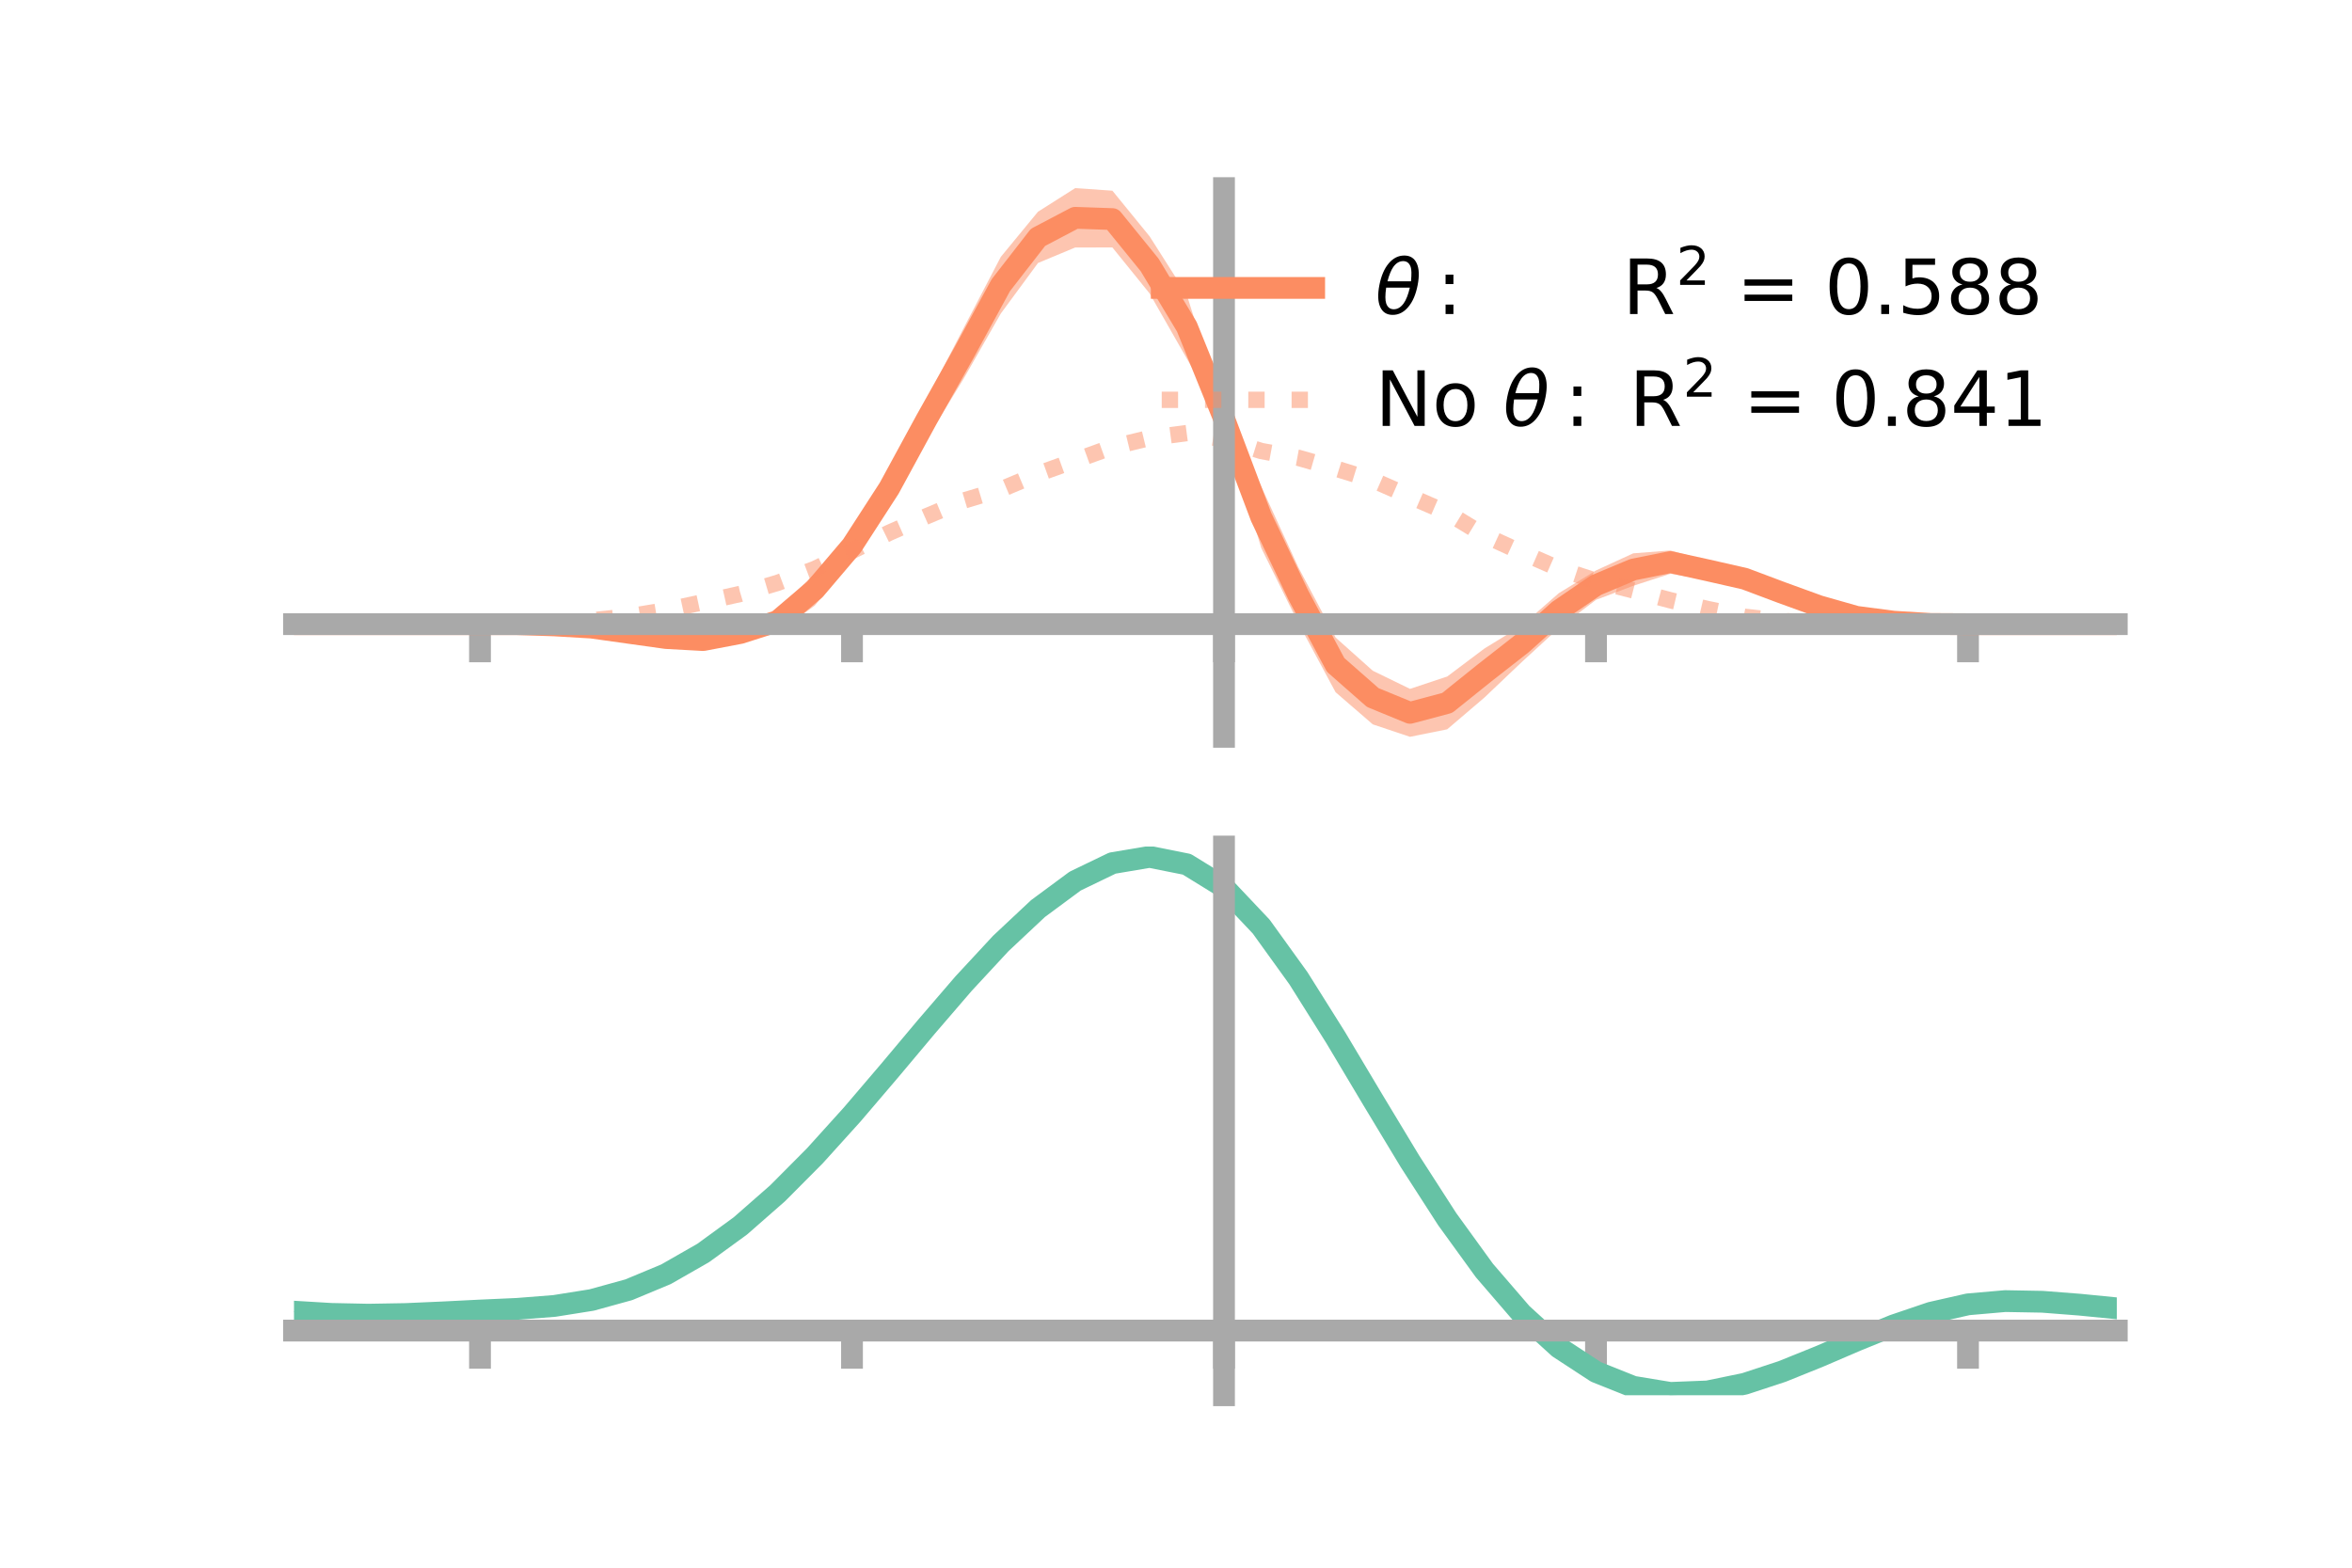 <?xml version="1.0" encoding="utf-8" standalone="no"?>
<!DOCTYPE svg PUBLIC "-//W3C//DTD SVG 1.1//EN"
  "http://www.w3.org/Graphics/SVG/1.1/DTD/svg11.dtd">
<!-- Created with matplotlib (https://matplotlib.org/) -->
<svg height="144pt" version="1.1" viewBox="0 0 216 144" width="216pt" xmlns="http://www.w3.org/2000/svg" xmlns:xlink="http://www.w3.org/1999/xlink">
 <defs>
  <style type="text/css">*{stroke-linecap:butt;stroke-linejoin:round;}</style>
 </defs>
 <g id="figure_1">
  <g id="patch_1">
   <path d="M 0 144 
L 216 144 
L 216 0 
L 0 0 
z
" style="fill:none;"/>
  </g>
  <g id="axes_1">
   <g id="patch_2">
    <path d="M 27 67.68 
L 194.4 67.68 
L 194.4 17.28 
L 27 17.28 
z
" style="fill:none;"/>
   </g>
   <g id="PolyCollection_1">
    <path clip-path="url(#pa581cd0f16)" d="M 27 57.331 
L 27 57.331 
L 30.416 57.331 
L 33.833 57.331 
L 37.249 57.331 
L 40.665 57.331 
L 44.082 57.33 
L 47.498 57.279 
L 50.914 57.31 
L 54.331 57.405 
L 57.747 57.719 
L 61.163 58.039 
L 64.58 58.109 
L 67.996 57.276 
L 71.412 55.998 
L 74.829 52.671 
L 78.245 48.742 
L 81.661 43.253 
L 85.078 36.743 
L 88.494 30.145 
L 91.91 23.598 
L 95.327 19.447 
L 98.743 17.28 
L 102.159 17.516 
L 105.576 21.709 
L 108.992 27.078 
L 112.408 37.993 
L 115.824 44.679 
L 119.241 52.122 
L 122.657 58.56 
L 126.073 61.612 
L 129.49 63.276 
L 132.906 62.143 
L 136.322 59.571 
L 139.739 57.477 
L 143.155 54.487 
L 146.571 52.399 
L 149.988 50.828 
L 153.404 50.563 
L 156.82 51.498 
L 160.237 52.461 
L 163.653 53.846 
L 167.069 55.243 
L 170.486 56.395 
L 173.902 56.97 
L 177.318 57.261 
L 180.735 57.331 
L 184.151 57.331 
L 187.567 57.331 
L 190.984 57.331 
L 194.4 57.331 
L 194.4 57.331 
L 194.4 57.331 
L 190.984 57.331 
L 187.567 57.331 
L 184.151 57.331 
L 180.735 57.331 
L 177.318 57.368 
L 173.902 57.238 
L 170.486 56.918 
L 167.069 56.124 
L 163.653 55.043 
L 160.237 53.86 
L 156.82 53.268 
L 153.404 52.702 
L 149.988 53.809 
L 146.571 55.1 
L 143.155 57.685 
L 139.739 60.826 
L 136.322 64.075 
L 132.906 66.991 
L 129.49 67.68 
L 126.073 66.537 
L 122.657 63.586 
L 119.241 57.234 
L 115.824 50.322 
L 112.408 38.899 
L 108.992 32.938 
L 105.576 26.954 
L 102.159 22.731 
L 98.743 22.733 
L 95.327 24.157 
L 91.91 28.802 
L 88.494 34.791 
L 85.078 40.375 
L 81.661 46.436 
L 78.245 51.516 
L 74.829 55.624 
L 71.412 58.109 
L 67.996 59.011 
L 64.58 59.482 
L 61.163 59.173 
L 57.747 58.538 
L 54.331 57.889 
L 50.914 57.58 
L 47.498 57.386 
L 44.082 57.331 
L 40.665 57.331 
L 37.249 57.331 
L 33.833 57.331 
L 30.416 57.331 
L 27 57.331 
z
" style="fill:#fc8d62;fill-opacity:0.5;"/>
   </g>
   <g id="matplotlib.axis_1">
    <g id="xtick_1">
     <g id="line2d_1">
      <defs>
       <path d="M 0 0 
L 0 3.5 
" id="m053b0c1996" style="stroke:#a9a9a9;stroke-width:2;"/>
      </defs>
      <g>
       <use style="fill:#a9a9a9;stroke:#a9a9a9;stroke-width:2;" x="44.082" xlink:href="#m053b0c1996" y="57.331"/>
      </g>
     </g>
    </g>
    <g id="xtick_2">
     <g id="line2d_2">
      <g>
       <use style="fill:#a9a9a9;stroke:#a9a9a9;stroke-width:2;" x="78.245" xlink:href="#m053b0c1996" y="57.331"/>
      </g>
     </g>
    </g>
    <g id="xtick_3">
     <g id="line2d_3">
      <g>
       <use style="fill:#a9a9a9;stroke:#a9a9a9;stroke-width:2;" x="112.408" xlink:href="#m053b0c1996" y="57.331"/>
      </g>
     </g>
    </g>
    <g id="xtick_4">
     <g id="line2d_4">
      <g>
       <use style="fill:#a9a9a9;stroke:#a9a9a9;stroke-width:2;" x="146.571" xlink:href="#m053b0c1996" y="57.331"/>
      </g>
     </g>
    </g>
    <g id="xtick_5">
     <g id="line2d_5">
      <g>
       <use style="fill:#a9a9a9;stroke:#a9a9a9;stroke-width:2;" x="180.735" xlink:href="#m053b0c1996" y="57.331"/>
      </g>
     </g>
    </g>
   </g>
   <g id="matplotlib.axis_2"/>
   <g id="line2d_6">
    <path clip-path="url(#pa581cd0f16)" d="M 27 57.331 
L 30.416 57.331 
L 33.833 57.331 
L 37.249 57.331 
L 40.665 57.331 
L 44.082 57.331 
L 47.498 57.333 
L 50.914 57.445 
L 54.331 57.647 
L 57.747 58.128 
L 61.163 58.606 
L 64.58 58.795 
L 67.996 58.143 
L 71.412 57.054 
L 74.829 54.147 
L 78.245 50.129 
L 81.661 44.844 
L 85.078 38.559 
L 88.494 32.468 
L 91.91 26.2 
L 95.327 21.802 
L 98.743 20.006 
L 102.159 20.124 
L 105.576 24.332 
L 108.992 30.008 
L 112.408 38.446 
L 115.824 47.501 
L 119.241 54.678 
L 122.657 61.073 
L 126.073 64.074 
L 129.49 65.478 
L 132.906 64.567 
L 136.322 61.823 
L 139.739 59.151 
L 143.155 56.086 
L 146.571 53.75 
L 149.988 52.318 
L 153.404 51.632 
L 156.82 52.383 
L 160.237 53.161 
L 163.653 54.444 
L 167.069 55.684 
L 170.486 56.657 
L 173.902 57.104 
L 177.318 57.314 
L 180.735 57.331 
L 184.151 57.331 
L 187.567 57.331 
L 190.984 57.331 
L 194.4 57.331 
" style="fill:none;stroke:#fc8d62;stroke-linecap:square;stroke-width:2;"/>
   </g>
   <g id="line2d_7">
    <path clip-path="url(#pa581cd0f16)" d="M 27 57.331 
L 30.416 57.331 
L 33.833 57.331 
L 37.249 57.331 
L 40.665 57.331 
L 44.082 57.331 
L 47.498 57.31 
L 50.914 57.21 
L 54.331 56.98 
L 57.747 56.623 
L 61.163 56.05 
L 64.58 55.312 
L 67.996 54.551 
L 71.412 53.539 
L 74.829 52.261 
L 78.245 50.608 
L 81.661 48.936 
L 85.078 47.426 
L 88.494 45.984 
L 91.91 44.96 
L 95.327 43.524 
L 98.743 42.293 
L 102.159 41.059 
L 105.576 40.231 
L 108.992 39.781 
L 112.408 40.356 
L 115.824 41.426 
L 119.241 42.054 
L 122.657 43.034 
L 126.073 44.096 
L 129.49 45.602 
L 132.906 47.09 
L 136.322 49.17 
L 139.739 50.734 
L 143.155 52.232 
L 146.571 53.358 
L 149.988 54.231 
L 153.404 55.139 
L 156.82 55.942 
L 160.237 56.657 
L 163.653 57.034 
L 167.069 57.212 
L 170.486 57.326 
L 173.902 57.346 
L 177.318 57.337 
L 180.735 57.331 
L 184.151 57.331 
L 187.567 57.331 
L 190.984 57.331 
L 194.4 57.331 
" style="fill:none;stroke:#fc8d62;stroke-dasharray:1.5,2.475;stroke-dashoffset:0;stroke-opacity:0.5;stroke-width:1.5;"/>
   </g>
   <g id="patch_3">
    <path d="M 112.408 67.68 
L 112.408 17.28 
" style="fill:none;stroke:#a9a9a9;stroke-linecap:square;stroke-linejoin:miter;stroke-width:2;"/>
   </g>
   <g id="patch_4">
    <path d="M 194.4 67.68 
L 194.4 17.28 
" style="fill:none;"/>
   </g>
   <g id="patch_5">
    <path d="M 27 57.331 
L 194.4 57.331 
" style="fill:none;stroke:#a9a9a9;stroke-linecap:square;stroke-linejoin:miter;stroke-width:2;"/>
   </g>
   <g id="patch_6">
    <path d="M 27 17.28 
L 194.4 17.28 
" style="fill:none;"/>
   </g>
   <g id="legend_1">
    <g id="line2d_8">
     <path d="M 106.69 26.449 
L 120.69 26.449 
" style="fill:none;stroke:#fc8d62;stroke-linecap:square;stroke-width:2;"/>
    </g>
    <g id="line2d_9"/>
    <g id="text_1">
     <!-- $\theta:$      R$^{2}$ = 0.588 -->
     <g transform="translate(126.29 28.899)scale(0.07 -0.07)">
      <defs>
       <path d="M 45.516 34.672 
L 14.453 34.672 
Q 12.359 20.062 14.5 13.875 
Q 17.188 6.25 24.469 6.25 
Q 31.781 6.25 37.359 13.922 
Q 42.234 20.656 45.516 34.672 
z
M 47.016 42.969 
Q 48.344 56.844 46.625 61.719 
Q 43.953 69.438 36.766 69.438 
Q 29.297 69.438 23.828 61.812 
Q 19.531 55.672 16.156 42.969 
z
M 38.188 76.766 
Q 49.906 76.766 54.594 66.406 
Q 59.281 56.109 55.719 37.844 
Q 52.203 19.625 43.453 9.281 
Q 34.766 -1.125 23.047 -1.125 
Q 11.281 -1.125 6.641 9.281 
Q 2 19.625 5.516 37.844 
Q 9.078 56.109 17.719 66.406 
Q 26.422 76.766 38.188 76.766 
z
" id="DejaVuSans-Oblique-952"/>
       <path d="M 11.719 12.406 
L 22.016 12.406 
L 22.016 0 
L 11.719 0 
z
M 11.719 51.703 
L 22.016 51.703 
L 22.016 39.312 
L 11.719 39.312 
z
" id="DejaVuSans-58"/>
       <path id="DejaVuSans-32"/>
       <path d="M 44.391 34.188 
Q 47.562 33.109 50.562 29.594 
Q 53.562 26.078 56.594 19.922 
L 66.609 0 
L 56 0 
L 46.688 18.703 
Q 43.062 26.031 39.672 28.422 
Q 36.281 30.812 30.422 30.812 
L 19.672 30.812 
L 19.672 0 
L 9.812 0 
L 9.812 72.906 
L 32.078 72.906 
Q 44.578 72.906 50.734 67.672 
Q 56.891 62.453 56.891 51.906 
Q 56.891 45.016 53.688 40.469 
Q 50.484 35.938 44.391 34.188 
z
M 19.672 64.797 
L 19.672 38.922 
L 32.078 38.922 
Q 39.203 38.922 42.844 42.219 
Q 46.484 45.516 46.484 51.906 
Q 46.484 58.297 42.844 61.547 
Q 39.203 64.797 32.078 64.797 
z
" id="DejaVuSans-82"/>
       <path d="M 19.188 8.297 
L 53.609 8.297 
L 53.609 0 
L 7.328 0 
L 7.328 8.297 
Q 12.938 14.109 22.625 23.891 
Q 32.328 33.688 34.812 36.531 
Q 39.547 41.844 41.422 45.531 
Q 43.312 49.219 43.312 52.781 
Q 43.312 58.594 39.234 62.25 
Q 35.156 65.922 28.609 65.922 
Q 23.969 65.922 18.812 64.312 
Q 13.672 62.703 7.812 59.422 
L 7.812 69.391 
Q 13.766 71.781 18.938 73 
Q 24.125 74.219 28.422 74.219 
Q 39.75 74.219 46.484 68.547 
Q 53.219 62.891 53.219 53.422 
Q 53.219 48.922 51.531 44.891 
Q 49.859 40.875 45.406 35.406 
Q 44.188 33.984 37.641 27.219 
Q 31.109 20.453 19.188 8.297 
z
" id="DejaVuSans-50"/>
       <path d="M 10.594 45.406 
L 73.188 45.406 
L 73.188 37.203 
L 10.594 37.203 
z
M 10.594 25.484 
L 73.188 25.484 
L 73.188 17.188 
L 10.594 17.188 
z
" id="DejaVuSans-61"/>
       <path d="M 31.781 66.406 
Q 24.172 66.406 20.328 58.906 
Q 16.5 51.422 16.5 36.375 
Q 16.5 21.391 20.328 13.891 
Q 24.172 6.391 31.781 6.391 
Q 39.453 6.391 43.281 13.891 
Q 47.125 21.391 47.125 36.375 
Q 47.125 51.422 43.281 58.906 
Q 39.453 66.406 31.781 66.406 
z
M 31.781 74.219 
Q 44.047 74.219 50.516 64.516 
Q 56.984 54.828 56.984 36.375 
Q 56.984 17.969 50.516 8.266 
Q 44.047 -1.422 31.781 -1.422 
Q 19.531 -1.422 13.062 8.266 
Q 6.594 17.969 6.594 36.375 
Q 6.594 54.828 13.062 64.516 
Q 19.531 74.219 31.781 74.219 
z
" id="DejaVuSans-48"/>
       <path d="M 10.688 12.406 
L 21 12.406 
L 21 0 
L 10.688 0 
z
" id="DejaVuSans-46"/>
       <path d="M 10.797 72.906 
L 49.516 72.906 
L 49.516 64.594 
L 19.828 64.594 
L 19.828 46.734 
Q 21.969 47.469 24.109 47.828 
Q 26.266 48.188 28.422 48.188 
Q 40.625 48.188 47.75 41.5 
Q 54.891 34.812 54.891 23.391 
Q 54.891 11.625 47.562 5.094 
Q 40.234 -1.422 26.906 -1.422 
Q 22.312 -1.422 17.547 -0.641 
Q 12.797 0.141 7.719 1.703 
L 7.719 11.625 
Q 12.109 9.234 16.797 8.062 
Q 21.484 6.891 26.703 6.891 
Q 35.156 6.891 40.078 11.328 
Q 45.016 15.766 45.016 23.391 
Q 45.016 31 40.078 35.438 
Q 35.156 39.891 26.703 39.891 
Q 22.75 39.891 18.812 39.016 
Q 14.891 38.141 10.797 36.281 
z
" id="DejaVuSans-53"/>
       <path d="M 31.781 34.625 
Q 24.75 34.625 20.719 30.859 
Q 16.703 27.094 16.703 20.516 
Q 16.703 13.922 20.719 10.156 
Q 24.75 6.391 31.781 6.391 
Q 38.812 6.391 42.859 10.172 
Q 46.922 13.969 46.922 20.516 
Q 46.922 27.094 42.891 30.859 
Q 38.875 34.625 31.781 34.625 
z
M 21.922 38.812 
Q 15.578 40.375 12.031 44.719 
Q 8.5 49.078 8.5 55.328 
Q 8.5 64.062 14.719 69.141 
Q 20.953 74.219 31.781 74.219 
Q 42.672 74.219 48.875 69.141 
Q 55.078 64.062 55.078 55.328 
Q 55.078 49.078 51.531 44.719 
Q 48 40.375 41.703 38.812 
Q 48.828 37.156 52.797 32.312 
Q 56.781 27.484 56.781 20.516 
Q 56.781 9.906 50.312 4.234 
Q 43.844 -1.422 31.781 -1.422 
Q 19.734 -1.422 13.25 4.234 
Q 6.781 9.906 6.781 20.516 
Q 6.781 27.484 10.781 32.312 
Q 14.797 37.156 21.922 38.812 
z
M 18.312 54.391 
Q 18.312 48.734 21.844 45.562 
Q 25.391 42.391 31.781 42.391 
Q 38.141 42.391 41.719 45.562 
Q 45.312 48.734 45.312 54.391 
Q 45.312 60.062 41.719 63.234 
Q 38.141 66.406 31.781 66.406 
Q 25.391 66.406 21.844 63.234 
Q 18.312 60.062 18.312 54.391 
z
" id="DejaVuSans-56"/>
      </defs>
      <use transform="translate(0 0.766)" xlink:href="#DejaVuSans-Oblique-952"/>
      <use transform="translate(80.664 0.766)" xlink:href="#DejaVuSans-58"/>
      <use transform="translate(133.838 0.766)" xlink:href="#DejaVuSans-32"/>
      <use transform="translate(165.625 0.766)" xlink:href="#DejaVuSans-32"/>
      <use transform="translate(197.412 0.766)" xlink:href="#DejaVuSans-32"/>
      <use transform="translate(229.199 0.766)" xlink:href="#DejaVuSans-32"/>
      <use transform="translate(260.986 0.766)" xlink:href="#DejaVuSans-32"/>
      <use transform="translate(292.773 0.766)" xlink:href="#DejaVuSans-32"/>
      <use transform="translate(324.561 0.766)" xlink:href="#DejaVuSans-82"/>
      <use transform="translate(395 39.047)scale(0.7)" xlink:href="#DejaVuSans-50"/>
      <use transform="translate(442.271 0.766)" xlink:href="#DejaVuSans-32"/>
      <use transform="translate(474.058 0.766)" xlink:href="#DejaVuSans-61"/>
      <use transform="translate(557.847 0.766)" xlink:href="#DejaVuSans-32"/>
      <use transform="translate(589.634 0.766)" xlink:href="#DejaVuSans-48"/>
      <use transform="translate(653.257 0.766)" xlink:href="#DejaVuSans-46"/>
      <use transform="translate(685.044 0.766)" xlink:href="#DejaVuSans-53"/>
      <use transform="translate(748.667 0.766)" xlink:href="#DejaVuSans-56"/>
      <use transform="translate(812.29 0.766)" xlink:href="#DejaVuSans-56"/>
     </g>
    </g>
    <g id="line2d_10">
     <path d="M 106.69 36.724 
L 120.69 36.724 
" style="fill:none;stroke:#fc8d62;stroke-dasharray:1.5,2.475;stroke-dashoffset:0;stroke-opacity:0.5;stroke-width:1.5;"/>
    </g>
    <g id="line2d_11"/>
    <g id="text_2">
     <!-- No $\theta:$ R$^{2}$ = 0.841 -->
     <g transform="translate(126.29 39.174)scale(0.07 -0.07)">
      <defs>
       <path d="M 9.812 72.906 
L 23.094 72.906 
L 55.422 11.922 
L 55.422 72.906 
L 64.984 72.906 
L 64.984 0 
L 51.703 0 
L 19.391 60.984 
L 19.391 0 
L 9.812 0 
z
" id="DejaVuSans-78"/>
       <path d="M 30.609 48.391 
Q 23.391 48.391 19.188 42.75 
Q 14.984 37.109 14.984 27.297 
Q 14.984 17.484 19.156 11.844 
Q 23.344 6.203 30.609 6.203 
Q 37.797 6.203 41.984 11.859 
Q 46.188 17.531 46.188 27.297 
Q 46.188 37.016 41.984 42.703 
Q 37.797 48.391 30.609 48.391 
z
M 30.609 56 
Q 42.328 56 49.016 48.375 
Q 55.719 40.766 55.719 27.297 
Q 55.719 13.875 49.016 6.219 
Q 42.328 -1.422 30.609 -1.422 
Q 18.844 -1.422 12.172 6.219 
Q 5.516 13.875 5.516 27.297 
Q 5.516 40.766 12.172 48.375 
Q 18.844 56 30.609 56 
z
" id="DejaVuSans-111"/>
       <path d="M 37.797 64.312 
L 12.891 25.391 
L 37.797 25.391 
z
M 35.203 72.906 
L 47.609 72.906 
L 47.609 25.391 
L 58.016 25.391 
L 58.016 17.188 
L 47.609 17.188 
L 47.609 0 
L 37.797 0 
L 37.797 17.188 
L 4.891 17.188 
L 4.891 26.703 
z
" id="DejaVuSans-52"/>
       <path d="M 12.406 8.297 
L 28.516 8.297 
L 28.516 63.922 
L 10.984 60.406 
L 10.984 69.391 
L 28.422 72.906 
L 38.281 72.906 
L 38.281 8.297 
L 54.391 8.297 
L 54.391 0 
L 12.406 0 
z
" id="DejaVuSans-49"/>
      </defs>
      <use transform="translate(0 0.766)" xlink:href="#DejaVuSans-78"/>
      <use transform="translate(74.805 0.766)" xlink:href="#DejaVuSans-111"/>
      <use transform="translate(135.986 0.766)" xlink:href="#DejaVuSans-32"/>
      <use transform="translate(167.773 0.766)" xlink:href="#DejaVuSans-Oblique-952"/>
      <use transform="translate(248.438 0.766)" xlink:href="#DejaVuSans-58"/>
      <use transform="translate(301.611 0.766)" xlink:href="#DejaVuSans-32"/>
      <use transform="translate(333.398 0.766)" xlink:href="#DejaVuSans-82"/>
      <use transform="translate(403.838 39.047)scale(0.7)" xlink:href="#DejaVuSans-50"/>
      <use transform="translate(451.108 0.766)" xlink:href="#DejaVuSans-32"/>
      <use transform="translate(482.896 0.766)" xlink:href="#DejaVuSans-61"/>
      <use transform="translate(566.685 0.766)" xlink:href="#DejaVuSans-32"/>
      <use transform="translate(598.472 0.766)" xlink:href="#DejaVuSans-48"/>
      <use transform="translate(662.095 0.766)" xlink:href="#DejaVuSans-46"/>
      <use transform="translate(691.257 0.766)" xlink:href="#DejaVuSans-56"/>
      <use transform="translate(754.88 0.766)" xlink:href="#DejaVuSans-52"/>
      <use transform="translate(818.503 0.766)" xlink:href="#DejaVuSans-49"/>
     </g>
    </g>
   </g>
  </g>
  <g id="axes_2">
   <g id="patch_7">
    <path d="M 27 128.16 
L 194.4 128.16 
L 194.4 77.76 
L 27 77.76 
z
" style="fill:none;"/>
   </g>
   <g id="PolyCollection_2">
    <path clip-path="url(#p96121a4dff)" d="M 27 120.523 
L 27 120.444 
L 30.416 120.658 
L 33.833 120.729 
L 37.249 120.663 
L 40.665 120.504 
L 44.082 120.323 
L 47.498 120.166 
L 50.914 119.893 
L 54.331 119.343 
L 57.747 118.389 
L 61.163 116.942 
L 64.58 114.95 
L 67.996 112.405 
L 71.412 109.339 
L 74.829 105.819 
L 78.245 101.947 
L 81.661 97.851 
L 85.078 93.687 
L 88.494 89.628 
L 91.91 85.864 
L 95.327 82.594 
L 98.743 80.021 
L 102.159 78.344 
L 105.576 77.76 
L 108.992 78.455 
L 112.408 80.597 
L 115.824 84.266 
L 119.241 89.079 
L 122.657 94.597 
L 126.073 100.412 
L 129.49 106.163 
L 132.906 111.551 
L 136.322 116.342 
L 139.739 120.368 
L 143.155 123.528 
L 146.571 125.786 
L 149.988 127.163 
L 153.404 127.732 
L 156.82 127.603 
L 160.237 126.911 
L 163.653 125.808 
L 167.069 124.455 
L 170.486 123.014 
L 173.902 121.645 
L 177.318 120.499 
L 180.735 119.728 
L 184.151 119.432 
L 187.567 119.499 
L 190.984 119.775 
L 194.4 120.125 
L 194.4 120.231 
L 194.4 120.231 
L 190.984 119.906 
L 187.567 119.649 
L 184.151 119.592 
L 180.735 119.892 
L 177.318 120.67 
L 173.902 121.843 
L 170.486 123.259 
L 167.069 124.753 
L 163.653 126.156 
L 160.237 127.298 
L 156.82 128.016 
L 153.404 128.16 
L 149.988 127.602 
L 146.571 126.246 
L 143.155 124.037 
L 139.739 120.962 
L 136.322 117.058 
L 132.906 112.418 
L 129.49 107.2 
L 126.073 101.626 
L 122.657 95.986 
L 119.241 90.629 
L 115.824 85.956 
L 112.408 82.395 
L 108.992 80.322 
L 105.576 79.654 
L 102.159 80.222 
L 98.743 81.841 
L 95.327 84.319 
L 91.91 87.46 
L 88.494 91.067 
L 85.078 94.95 
L 81.661 98.927 
L 78.245 102.834 
L 74.829 106.525 
L 71.412 109.879 
L 67.996 112.804 
L 64.58 115.237 
L 61.163 117.151 
L 57.747 118.553 
L 54.331 119.484 
L 50.914 120.022 
L 47.498 120.286 
L 44.082 120.433 
L 40.665 120.597 
L 37.249 120.737 
L 33.833 120.788 
L 30.416 120.718 
L 27 120.523 
z
" style="fill:#66c2a5;fill-opacity:0.5;"/>
   </g>
   <g id="matplotlib.axis_3">
    <g id="xtick_6">
     <g id="line2d_12">
      <g>
       <use style="fill:#a9a9a9;stroke:#a9a9a9;stroke-width:2;" x="44.082" xlink:href="#m053b0c1996" y="122.222"/>
      </g>
     </g>
    </g>
    <g id="xtick_7">
     <g id="line2d_13">
      <g>
       <use style="fill:#a9a9a9;stroke:#a9a9a9;stroke-width:2;" x="78.245" xlink:href="#m053b0c1996" y="122.222"/>
      </g>
     </g>
    </g>
    <g id="xtick_8">
     <g id="line2d_14">
      <g>
       <use style="fill:#a9a9a9;stroke:#a9a9a9;stroke-width:2;" x="112.408" xlink:href="#m053b0c1996" y="122.222"/>
      </g>
     </g>
    </g>
    <g id="xtick_9">
     <g id="line2d_15">
      <g>
       <use style="fill:#a9a9a9;stroke:#a9a9a9;stroke-width:2;" x="146.571" xlink:href="#m053b0c1996" y="122.222"/>
      </g>
     </g>
    </g>
    <g id="xtick_10">
     <g id="line2d_16">
      <g>
       <use style="fill:#a9a9a9;stroke:#a9a9a9;stroke-width:2;" x="180.735" xlink:href="#m053b0c1996" y="122.222"/>
      </g>
     </g>
    </g>
   </g>
   <g id="matplotlib.axis_4"/>
   <g id="line2d_17">
    <path clip-path="url(#p96121a4dff)" d="M 27 120.483 
L 30.416 120.688 
L 33.833 120.759 
L 37.249 120.7 
L 40.665 120.55 
L 44.082 120.378 
L 47.498 120.226 
L 50.914 119.957 
L 54.331 119.413 
L 57.747 118.471 
L 61.163 117.047 
L 64.58 115.093 
L 67.996 112.604 
L 71.412 109.609 
L 74.829 106.172 
L 78.245 102.391 
L 81.661 98.389 
L 85.078 94.318 
L 88.494 90.347 
L 91.91 86.662 
L 95.327 83.457 
L 98.743 80.931 
L 102.159 79.283 
L 105.576 78.707 
L 108.992 79.389 
L 112.408 81.496 
L 115.824 85.111 
L 119.241 89.854 
L 122.657 95.292 
L 126.073 101.019 
L 129.49 106.681 
L 132.906 111.985 
L 136.322 116.7 
L 139.739 120.665 
L 143.155 123.783 
L 146.571 126.016 
L 149.988 127.382 
L 153.404 127.946 
L 156.82 127.81 
L 160.237 127.105 
L 163.653 125.982 
L 167.069 124.604 
L 170.486 123.136 
L 173.902 121.744 
L 177.318 120.585 
L 180.735 119.81 
L 184.151 119.512 
L 187.567 119.574 
L 190.984 119.84 
L 194.4 120.178 
" style="fill:none;stroke:#66c2a5;stroke-linecap:square;stroke-width:2;"/>
   </g>
   <g id="patch_8">
    <path d="M 112.408 128.16 
L 112.408 77.76 
" style="fill:none;stroke:#a9a9a9;stroke-linecap:square;stroke-linejoin:miter;stroke-width:2;"/>
   </g>
   <g id="patch_9">
    <path d="M 194.4 128.16 
L 194.4 77.76 
" style="fill:none;"/>
   </g>
   <g id="patch_10">
    <path d="M 27 122.222 
L 194.4 122.222 
" style="fill:none;stroke:#a9a9a9;stroke-linecap:square;stroke-linejoin:miter;stroke-width:2;"/>
   </g>
   <g id="patch_11">
    <path d="M 27 77.76 
L 194.4 77.76 
" style="fill:none;"/>
   </g>
  </g>
 </g>
 <defs>
  <clipPath id="pa581cd0f16">
   <rect height="50.4" width="167.4" x="27" y="17.28"/>
  </clipPath>
  <clipPath id="p96121a4dff">
   <rect height="50.4" width="167.4" x="27" y="77.76"/>
  </clipPath>
 </defs>
</svg>
